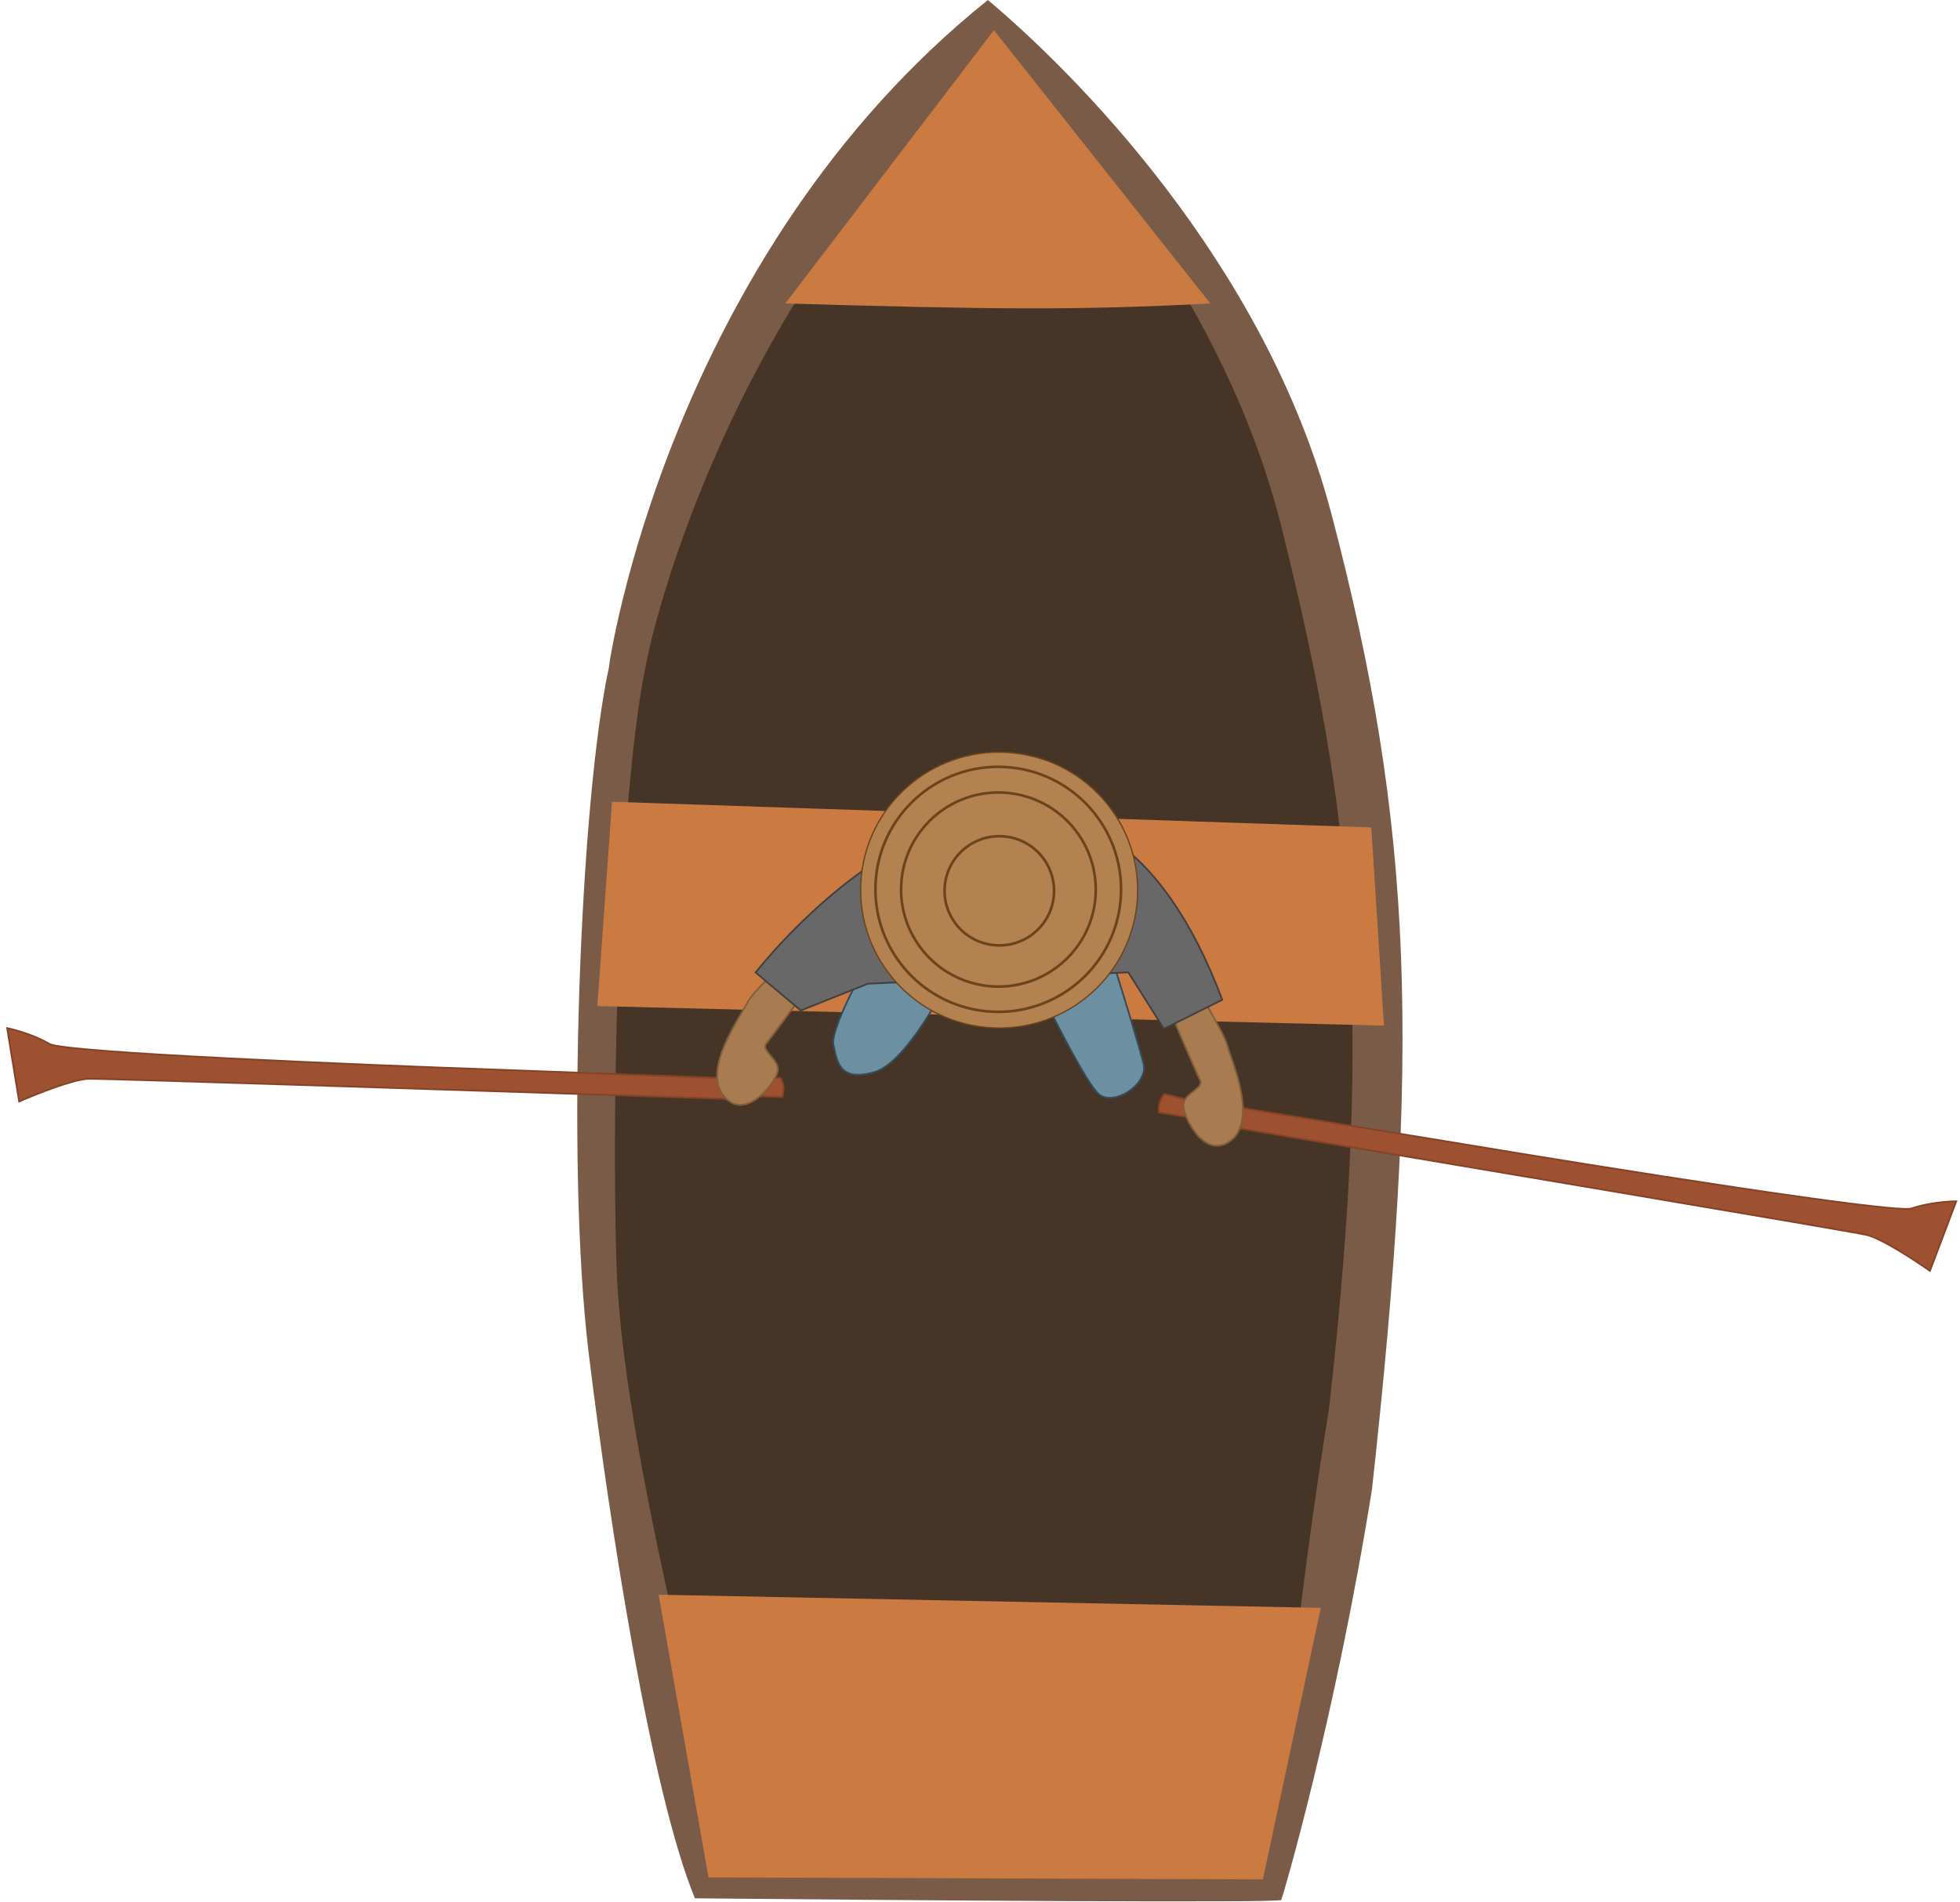 <svg viewBox="0 0 339 329" fill="none" xmlns="http://www.w3.org/2000/svg">
<path d="M230.256 88.781C218.726 45.038 185.156 11.992 170.865 -1.65228e-07C115.528 44.371 105.212 115.248 105.32 115.433C100.461 137.594 97.752 200.681 101.828 234.099C105.387 263.277 112.564 309.846 120.196 328.331C153.901 328.659 221.371 329.173 221.611 328.614C221.91 327.915 230.921 297.355 237.303 257.558C245.644 181.605 244.669 143.461 230.256 88.781Z" fill="#7A5B48"/>
<path d="M221.711 91.422C211.927 52.041 184.688 20.746 172.291 10.021C123.73 53.797 111.725 114.39 111.818 114.556C107.435 134.576 105.615 185.784 106.626 218.89C107.435 245.375 118.991 291.28 123.642 310.012C153.058 310.091 221.141 310.784 221.353 310.278C221.619 309.646 224.042 279.552 229.867 243.615C237.633 175.055 233.941 140.649 221.711 91.422Z" fill="#463426"/>
<path d="M209.335 52.486L171.909 5.218L135.825 52.486C171.909 53.529 186.394 53.695 209.335 52.486Z" fill="#CB7B41"/>
<path d="M109.73 144.489C109.73 145.724 108.996 146.726 108.09 146.726C107.184 146.726 106.45 145.724 106.45 144.489C106.45 143.254 107.184 142.252 108.09 142.252C108.996 142.252 109.73 143.254 109.73 144.489Z" fill="#342A2A"/>
<path d="M236.771 159.697C236.771 160.932 236.036 161.934 235.13 161.934C234.224 161.934 233.49 160.932 233.49 159.697C233.49 158.462 234.224 157.461 235.13 157.461C236.036 157.461 236.771 158.462 236.771 159.697Z" fill="#342A2A"/>
<path d="M236.771 148.367C236.771 149.602 236.036 150.603 235.13 150.603C234.224 150.603 233.49 149.602 233.49 148.367C233.49 147.132 234.224 146.13 235.13 146.13C236.036 146.13 236.771 147.132 236.771 148.367Z" fill="#342A2A"/>
<path d="M109.73 155.823C109.73 157.058 108.996 158.059 108.09 158.059C107.184 158.059 106.45 157.058 106.45 155.823C106.45 154.587 107.184 153.586 108.09 153.586C108.996 153.586 109.73 154.587 109.73 155.823Z" fill="#342A2A"/>
<path d="M236.771 171.031C236.771 172.266 236.036 173.267 235.13 173.267C234.224 173.267 233.49 172.266 233.49 171.031C233.49 169.795 234.224 168.794 235.13 168.794C236.036 168.794 236.771 169.795 236.771 171.031Z" fill="#342A2A"/>
<path d="M109.73 167.153C109.73 168.388 108.996 169.39 108.09 169.39C107.184 169.39 106.45 168.388 106.45 167.153C106.45 165.918 107.184 164.916 108.09 164.916C108.996 164.916 109.73 165.918 109.73 167.153Z" fill="#342A2A"/>
<path d="M113.914 275.817L228.444 278.094L218.43 325.055L122.539 324.714L113.914 275.817Z" fill="#CB7B41"/>
<path d="M105.853 138.67L237.178 143.106L239.371 177.391L103.318 174.008L105.853 138.67Z" fill="#CB7B41"/>
<path d="M333.798 219.81C331.229 217.991 325.438 214.199 322.823 213.58C320.394 213.006 251.23 201.358 209.648 194.379L211.1 191.017L253.236 197.913C277.882 202.017 327.868 209.981 330.642 209.01C333.416 208.039 336.936 207.781 338.349 207.774L333.798 219.81Z" fill="#9E5131" stroke="#844327" stroke-width="0.298"/>
<path d="M205.985 193.328L200.47 192.422C200.184 190.86 200.969 189.64 201.397 189.225L206.788 190.557C206.933 192.158 206.691 192.699 205.985 193.328Z" fill="#9E5131" stroke="#844327" stroke-width="0.298"/>
<path d="M3.313 190.516C6.191 189.243 12.62 186.674 15.305 186.586C17.8 186.505 87.9 188.802 130.041 190.207L129.284 186.624L86.617 185.028C61.647 184.163 11.074 182.058 8.548 180.556C6.022 179.054 2.622 178.104 1.238 177.817L3.313 190.516Z" fill="#9E5131" stroke="#844327" stroke-width="0.298"/>
<path d="M129.691 189.538L135.276 189.743C135.866 188.269 135.338 186.917 135.001 186.425L129.453 186.662C128.994 188.203 129.123 188.781 129.691 189.538Z" fill="#9E5131" stroke="#844327" stroke-width="0.298"/>
<path d="M207.559 186.817C206.958 185.686 201.738 173.353 200.09 169.768L200.09 162.676L206.054 168.491C206.967 171.259 211.685 178.576 212.197 180.59C212.837 183.108 217.606 193.4 212.99 197.176C208.374 200.951 204.488 192.978 204.687 190.991C204.886 189.003 208.309 188.231 207.559 186.817Z" fill="#A97B50" stroke="#825E3A" stroke-width="0.298"/>
<path d="M132.548 180.481C133.36 179.492 138.217 172.87 140.544 169.683L146.709 160.59L136.57 164.765C135.127 167.297 130.137 171.585 129.236 173.457C128.109 175.798 121.394 184.94 125.17 189.557C128.946 194.173 134.336 187.129 134.535 185.141C134.734 183.153 131.532 181.717 132.548 180.481Z" fill="#A97B50" stroke="#825E3A" stroke-width="0.298"/>
<path d="M190.133 189.313C187.978 187.67 181.051 173.831 177.857 167.117L191.439 162.9C193.301 168.812 197.179 181.32 197.797 184.058C198.569 187.482 192.827 191.368 190.133 189.313Z" fill="#6C8FA2"/>
<path d="M144.154 180.694C143.659 178.503 147.689 170.639 149.765 166.98L164.849 167.822C162.389 173.077 156.229 183.955 151.264 185.421C145.058 187.253 144.772 183.433 144.154 180.694Z" fill="#6C8FA2"/>
<path d="M190.133 189.313C187.978 187.67 181.051 173.831 177.857 167.117L191.439 162.9C193.301 168.812 197.179 181.32 197.797 184.058C198.569 187.482 192.827 191.368 190.133 189.313Z" stroke="#364B57" stroke-width="0.298"/>
<path d="M144.154 180.694C143.659 178.503 147.689 170.639 149.765 166.98L164.849 167.822C162.389 173.077 156.229 183.955 151.264 185.421C145.058 187.253 144.772 183.433 144.154 180.694Z" stroke="#364B57" stroke-width="0.298"/>
<path d="M211.403 172.927C189.979 115.999 148.664 146.049 130.684 168.19L138.501 174.772L150.118 170.136L195.149 168.177L201.309 177.939L211.403 172.927Z" fill="#696868" stroke="#423F3F" stroke-width="0.298"/>
<path d="M196.653 156.337C195.341 169.446 183.603 179.005 170.435 177.687C157.268 176.368 147.658 164.671 148.971 151.562C150.284 138.454 162.022 128.895 175.189 130.213C188.357 131.532 197.966 143.228 196.653 156.337ZM182.147 155.004C181.634 160.129 177.052 163.867 171.912 163.352C166.772 162.838 163.022 158.266 163.535 153.141C164.048 148.016 168.63 144.278 173.77 144.793C178.91 145.307 182.66 149.88 182.147 155.004ZM171.889 163.581C177.155 164.109 181.85 160.279 182.376 155.027C182.902 149.776 179.059 145.091 173.793 144.564C168.528 144.037 163.832 147.866 163.306 153.118C162.78 158.37 166.623 163.054 171.889 163.581ZM193.679 155.922C192.519 167.504 182.167 175.95 170.556 174.788C158.945 173.625 150.473 163.293 151.633 151.712C152.793 140.13 163.145 131.684 174.756 132.846C186.367 134.009 194.838 144.341 193.679 155.922ZM170.533 175.016C182.27 176.192 192.735 167.654 193.907 155.945C195.08 144.237 186.515 133.793 174.779 132.618C163.042 131.442 152.577 139.981 151.404 151.689C150.232 163.397 158.796 173.841 170.533 175.016ZM189.324 155.518C188.407 164.678 180.214 171.358 171.024 170.438C161.835 169.518 155.129 161.346 156.047 152.186C156.964 143.025 165.157 136.345 174.346 137.265C183.536 138.185 190.241 146.358 189.324 155.518ZM171.002 170.667C180.317 171.6 188.623 164.828 189.553 155.541C190.483 146.253 183.685 137.969 174.369 137.036C165.054 136.103 156.748 142.875 155.818 152.163C154.888 161.45 161.686 169.734 171.002 170.667Z" stroke="#6B441E" stroke-width="0.23" fill="#b48250" />
</svg>
